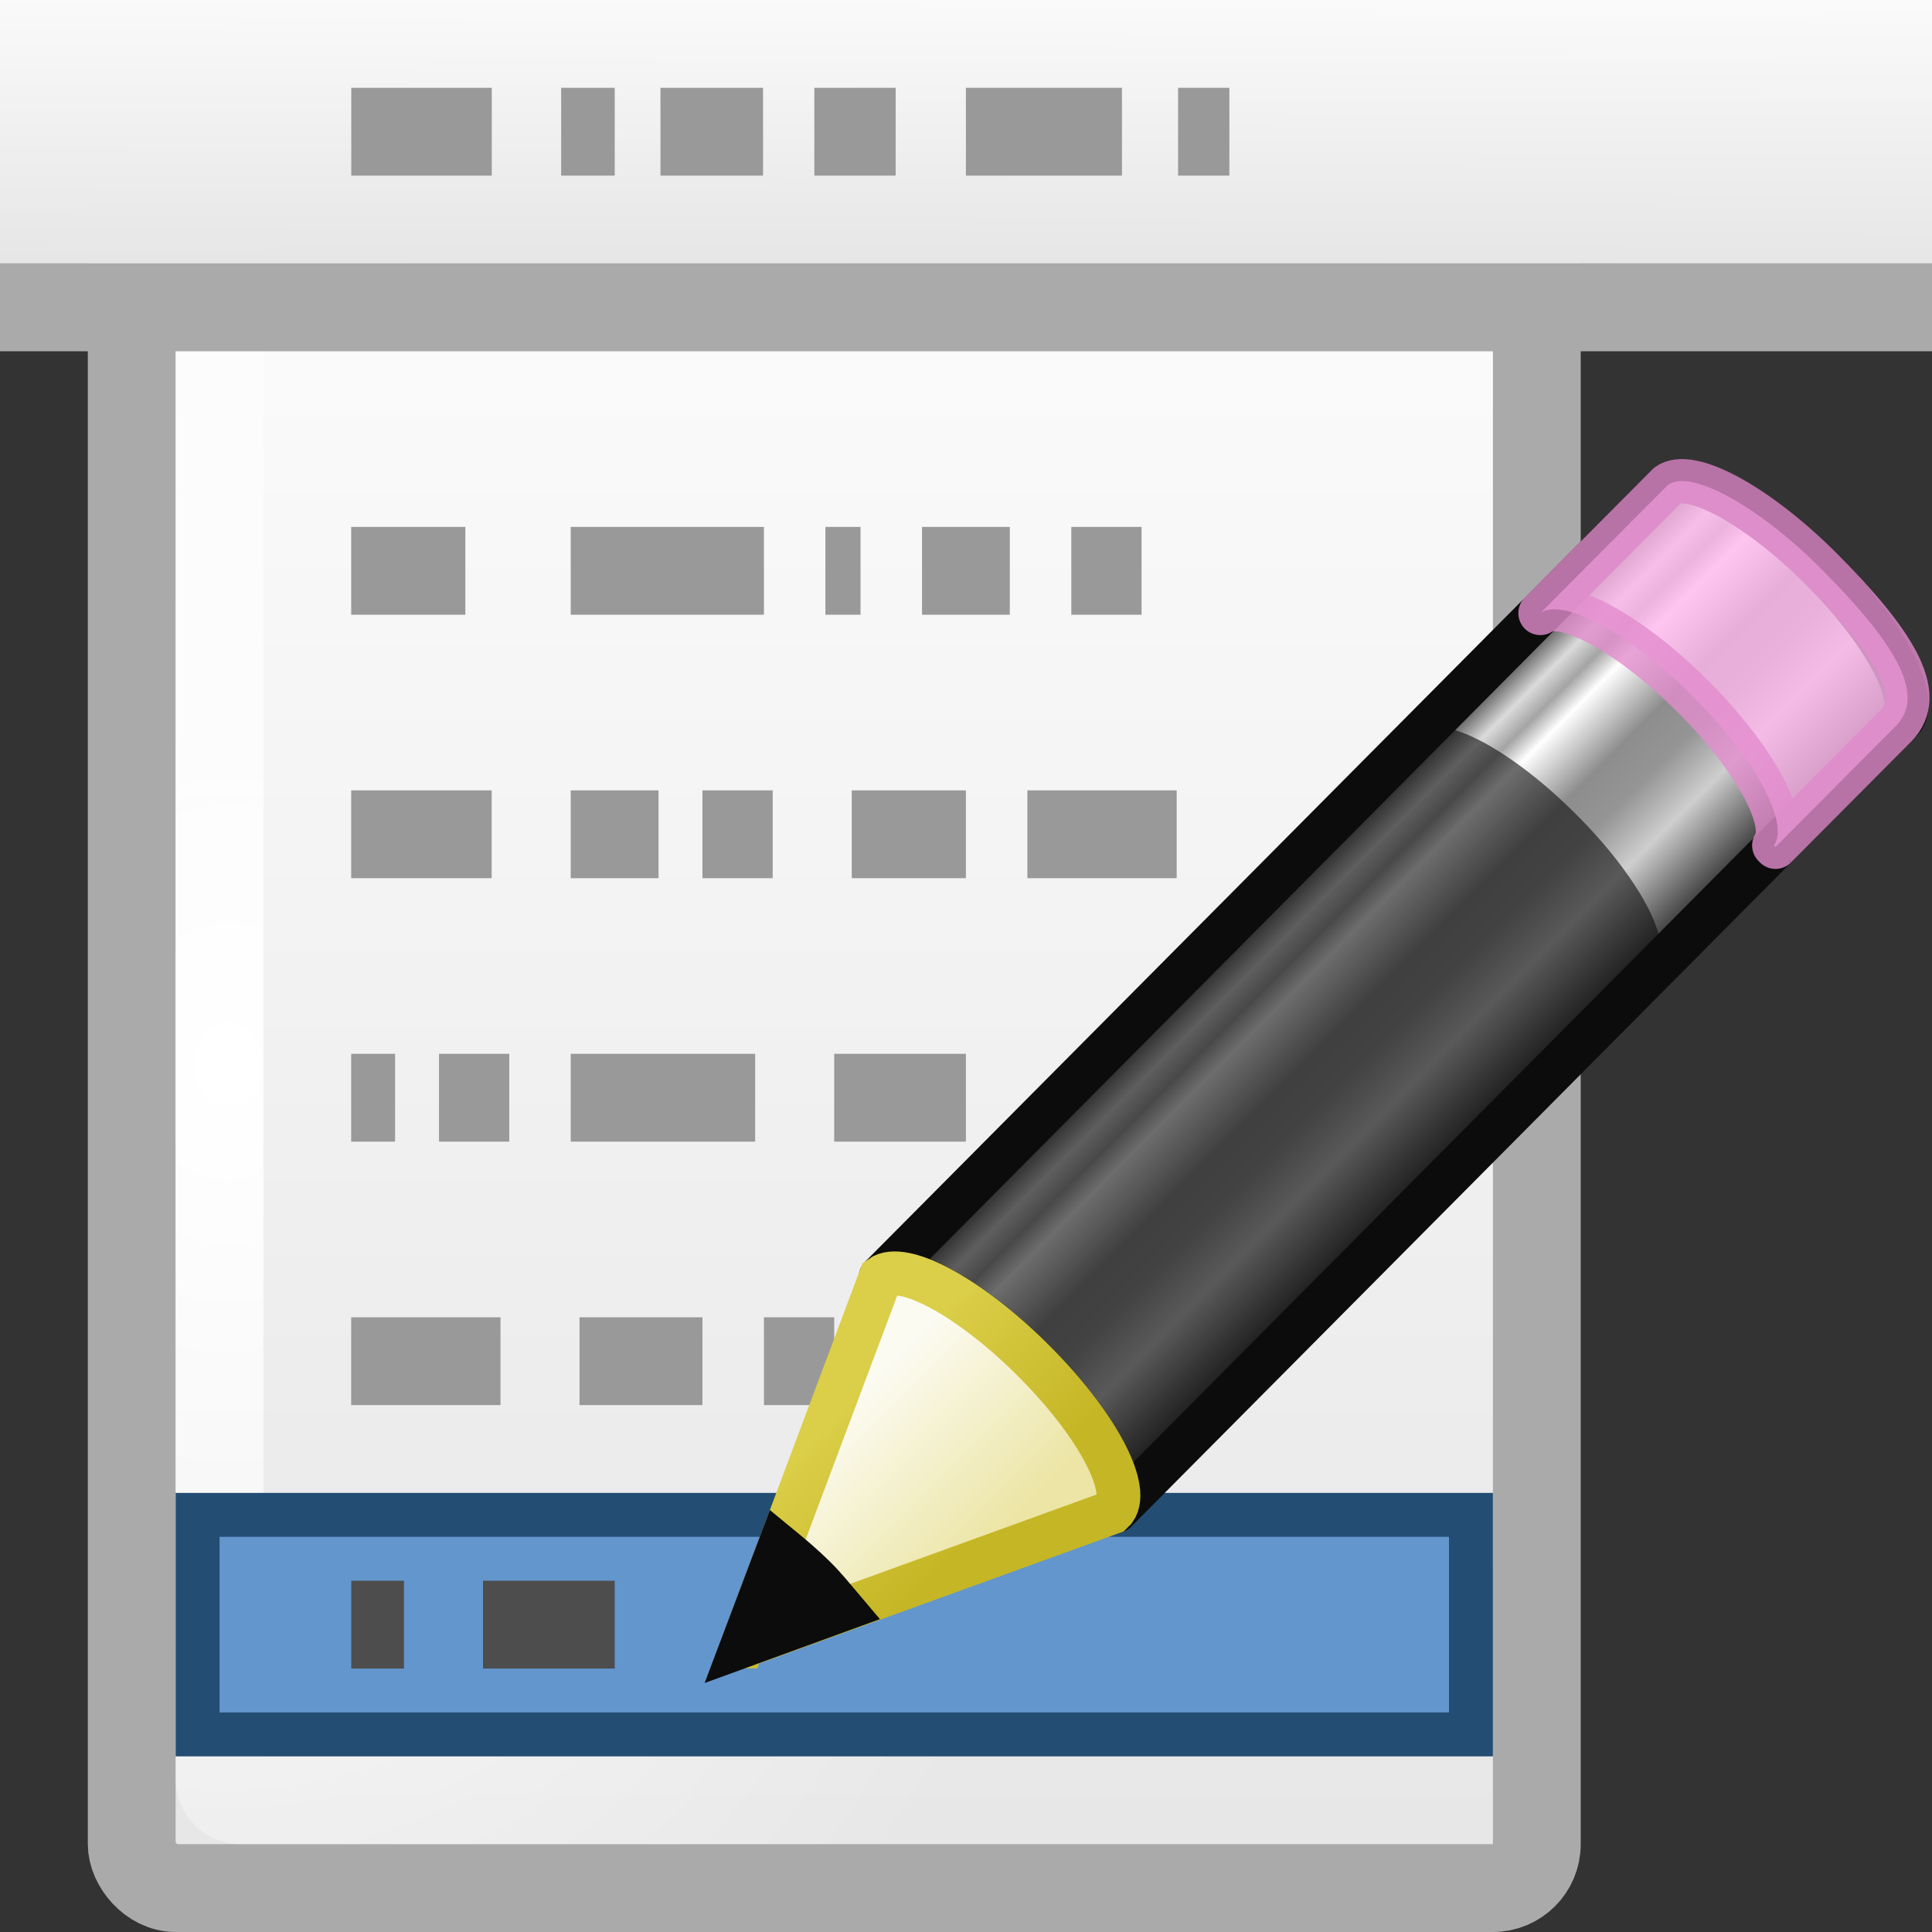 <?xml version="1.0" encoding="UTF-8" standalone="no"?>
<!-- Created with Inkscape (http://www.inkscape.org/) -->
<svg id="svg11300" xmlns:rdf="http://www.w3.org/1999/02/22-rdf-syntax-ns#" xmlns="http://www.w3.org/2000/svg" height="22" width="22" version="1.0" xmlns:cc="http://creativecommons.org/ns#" xmlns:xlink="http://www.w3.org/1999/xlink" xmlns:dc="http://purl.org/dc/elements/1.1/">
 <rect width="100%" height="100%" fill="#333333" stroke="none"/>
 <defs id="defs3">
  <linearGradient id="linearGradient6814">
   <stop id="stop6816" style="stop-color:#e6e6e6" offset="0"/>
   <stop id="stop6818" style="stop-color:#fafafa" offset="1"/>
  </linearGradient>
  <linearGradient id="linearGradient5547" y2="8" xlink:href="#linearGradient6814" gradientUnits="userSpaceOnUse" x2="27.991" gradientTransform="matrix(.524 0 0 .6 -4.191 -2.8)" y1="13" x1="27.976"/>
  <linearGradient id="linearGradient5550" y2="32.999" gradientUnits="userSpaceOnUse" x2="18" gradientTransform="matrix(.667 0 0 .188 -4.001 -2.725)" y1="46" x1="18">
   <stop id="stop7402" style="stop-opacity:0" offset="0"/>
   <stop id="stop7404" offset=".35"/>
   <stop id="stop7406" style="stop-opacity:0" offset="1"/>
  </linearGradient>
  <radialGradient id="radialGradient5553" gradientUnits="userSpaceOnUse" cy="25.54" cx="6.75" gradientTransform="matrix(.677 .012 -.016 .846 -1.558 -7.559)" r="15.5">
   <stop id="stop6808" style="stop-color:#fff" offset="0"/>
   <stop id="stop6810" style="stop-color:#fff;stop-opacity:0" offset="1"/>
  </radialGradient>
  <linearGradient id="linearGradient5556" y2="13.178" xlink:href="#linearGradient6814" gradientUnits="userSpaceOnUse" x2="25" gradientTransform="matrix(.593 0 0 .487 -5.314 -.128)" y1="49" x1="25"/>
  <linearGradient id="linearGradient5562" y2="31.211" gradientUnits="userSpaceOnUse" x2="23.576" gradientTransform="matrix(.416 -.417 .519 .515 -15.747 2.65)" y1="25.357" x1="23.576">
   <stop id="stop2541" style="stop-color:#181818" offset="0"/>
   <stop id="stop2543" style="stop-color:#dbdbdb" offset=".135"/>
   <stop id="stop2545" style="stop-color:#a4a4a4" offset=".202"/>
   <stop id="stop2547" style="stop-color:#fff" offset=".27"/>
   <stop id="stop2549" style="stop-color:#8d8d8d" offset=".447"/>
   <stop id="stop2551" style="stop-color:#959595" offset=".571"/>
   <stop id="stop2553" style="stop-color:#cecece" offset=".72"/>
   <stop id="stop2555" style="stop-color:#181818" offset="1"/>
  </linearGradient>
  <linearGradient id="linearGradient5564" y2="26.03" gradientUnits="userSpaceOnUse" x2="9" gradientTransform="matrix(.404 -.406 .607 .602 -17.637 .462)" y1="29.057" x1="9">
   <stop id="stop2607" style="stop-color:#ece5a5" offset="0"/>
   <stop id="stop2609" style="stop-color:#fcfbf2" offset="1"/>
  </linearGradient>
  <linearGradient id="linearGradient5566" y2="41.392" gradientUnits="userSpaceOnUse" x2="9.522" gradientTransform="matrix(.376 .036 0.037 .375 -2.218 -1.133)" y1="37.372" x1="5.518">
   <stop id="stop2613" style="stop-color:#dbce48" offset="0"/>
   <stop id="stop2615" style="stop-color:#c5b625" offset="1"/>
  </linearGradient>
 </defs>
 <g id="g5568" transform="translate(0,-2)">
  <rect id="rect6802" style="stroke-linejoin:round;stroke:#aaa;stroke-linecap:round;stroke-width:1;fill:url(#linearGradient5556)" rx="0.5" ry=".5" height="19" width="16" y="4.5" x="1.5"/>
  <rect id="rect6804" style="stroke-linejoin:round;stroke:url(#radialGradient5553);stroke-linecap:round;stroke-width:1;fill:none" rx=".233" ry="0.225" height="18" width="14" y="4.5" x="2.5"/>
  <rect id="rect7392" style="opacity:.4;fill:url(#linearGradient5550)" height="2.443" width="22.006" y="3.477" x="0"/>
  <rect id="rect6028" style="fill:url(#linearGradient5547)" height="3" width="22" y="2" x="1.1921e-7"/>
  <rect id="rect6800" style="fill:#aaa" height="1" width="22" y="5" x="1.1921e-7"/>
  <rect id="rect5731" style="stroke:#234d73;stroke-linecap:square;stroke-miterlimit:10;stroke-width:.5;fill:#6396cd" height="2.5" width="14.5" y="19.25" x="2.25"/>
  <path id="path5721" style="fill:#999" d="m4 3v1h1.6v-1h-1.6zm2.39 0v1h0.61v-1h-0.61zm1.131 0v1h1.168v-1h-1.168zm1.752 0v1h0.926v-1h-0.926zm1.726 0v1h1.777v-1h-1.777zm2.416 0v1h0.584v-1h-0.584zm-9.416 5v1h1.3v-1h-1.3zm2.5 0v1h2.2v-1h-2.2zm2.9 0v1h0.4v-1h-0.4zm1.1 0v1h1v-1h-1zm1.7 0v1h0.8v-1h-0.8zm-8.2 3v1h1.6v-1h-1.6zm2.5 0v1h1v-1h-1zm1.5 0v1h0.8v-1h-0.8zm1.7 0v1h1.3v-1h-1.3zm2 0v1h1.7v-1h-1.7zm-7.7 3v1h0.5v-1h-0.5zm1 0v1h0.8v-1h-0.8zm1.5 0v1h2.1v-1h-2.1zm3 0v1h1.5v-1h-1.5zm-5.5 3v1h1.7v-1h-1.7zm2.6 0v1h1.4v-1h-1.4zm2.1 0v1h0.8v-1h-0.8zm1.7 0v1h1.3v-1h-1.3z"/>
  <path id="rect7428" style="enable-background:new;fill:#4d4d4d" d="m4 20v1h0.6v-1h-0.6zm1.5 0v1h1.5v-1h-1.5z"/>
  <g id="g8626" transform="matrix(.882 0 0 .884 8.221 6.786)">
   <path id="rect2383" style="stroke-linejoin:round;stroke:#0c0c0c;stroke-width:.566;fill:url(#linearGradient5562)" d="m2.049 11.037c0.287-0.208 1.148 0.256 1.96 1.062 0.81 0.804 1.26 1.641 1.058 1.931-0.001 0.001 0.02 0.018 0.019 0.019l10.138-10.18c0.258-0.258-0.213-1.143-1.051-1.974-0.838-0.831-1.728-1.295-1.986-1.037l-10.138 10.18z"/>
   <path id="rect3175" style="opacity:.8;stroke-linejoin:round;stroke:#e28ccd;stroke-width:.566;fill:#ffb6ed" d="m10.565 2.484c0.287-0.208 1.148 0.256 1.96 1.062 0.81 0.804 1.26 1.641 1.058 1.931-0.001 0.001 0.02 0.018 0.019 0.019l1.552-1.557c0.409-0.409-0.029-1.093-0.981-2.045-0.813-0.805-1.674-1.27-1.96-1.062l-0.025 0.025-1.622 1.627z"/>
   <path id="path3208" style="opacity:.6;fill:#0c0c0c" d="m2.049 11.037c0.287-0.208 1.148 0.256 1.96 1.062 0.81 0.804 1.26 1.641 1.058 1.931-0.001 0.001 0.02 0.018 0.019 0.019l6.982-7.011 0.025-0.025c0.001-0.001-0.02-0.018-0.019-0.019 0.203-0.288-0.247-1.126-1.058-1.93-0.812-0.806-1.673-1.27-1.96-1.062l-0.025 0.025-6.982 7.011z"/>
   <path id="path3270" style="fill-rule:evenodd;stroke:url(#linearGradient5566);stroke-width:.566;fill:url(#linearGradient5564)" d="m0.26 15.794 4.772-1.726 0.039-0.039c0.203-0.289-0.252-1.127-1.063-1.93-0.812-0.806-1.673-1.268-1.959-1.06l-1.789 4.755z"/>
   <path id="path3281" style="fill-rule:evenodd;stroke:#0c0c0c;stroke-width:.566;fill:#0c0c0c" d="m0.744 14.506-0.485 1.283 1.301-0.473c-0.114-0.134-0.219-0.268-0.354-0.402-0.155-0.154-0.307-0.281-0.462-0.408z"/>
  </g>
 </g>
</svg>
